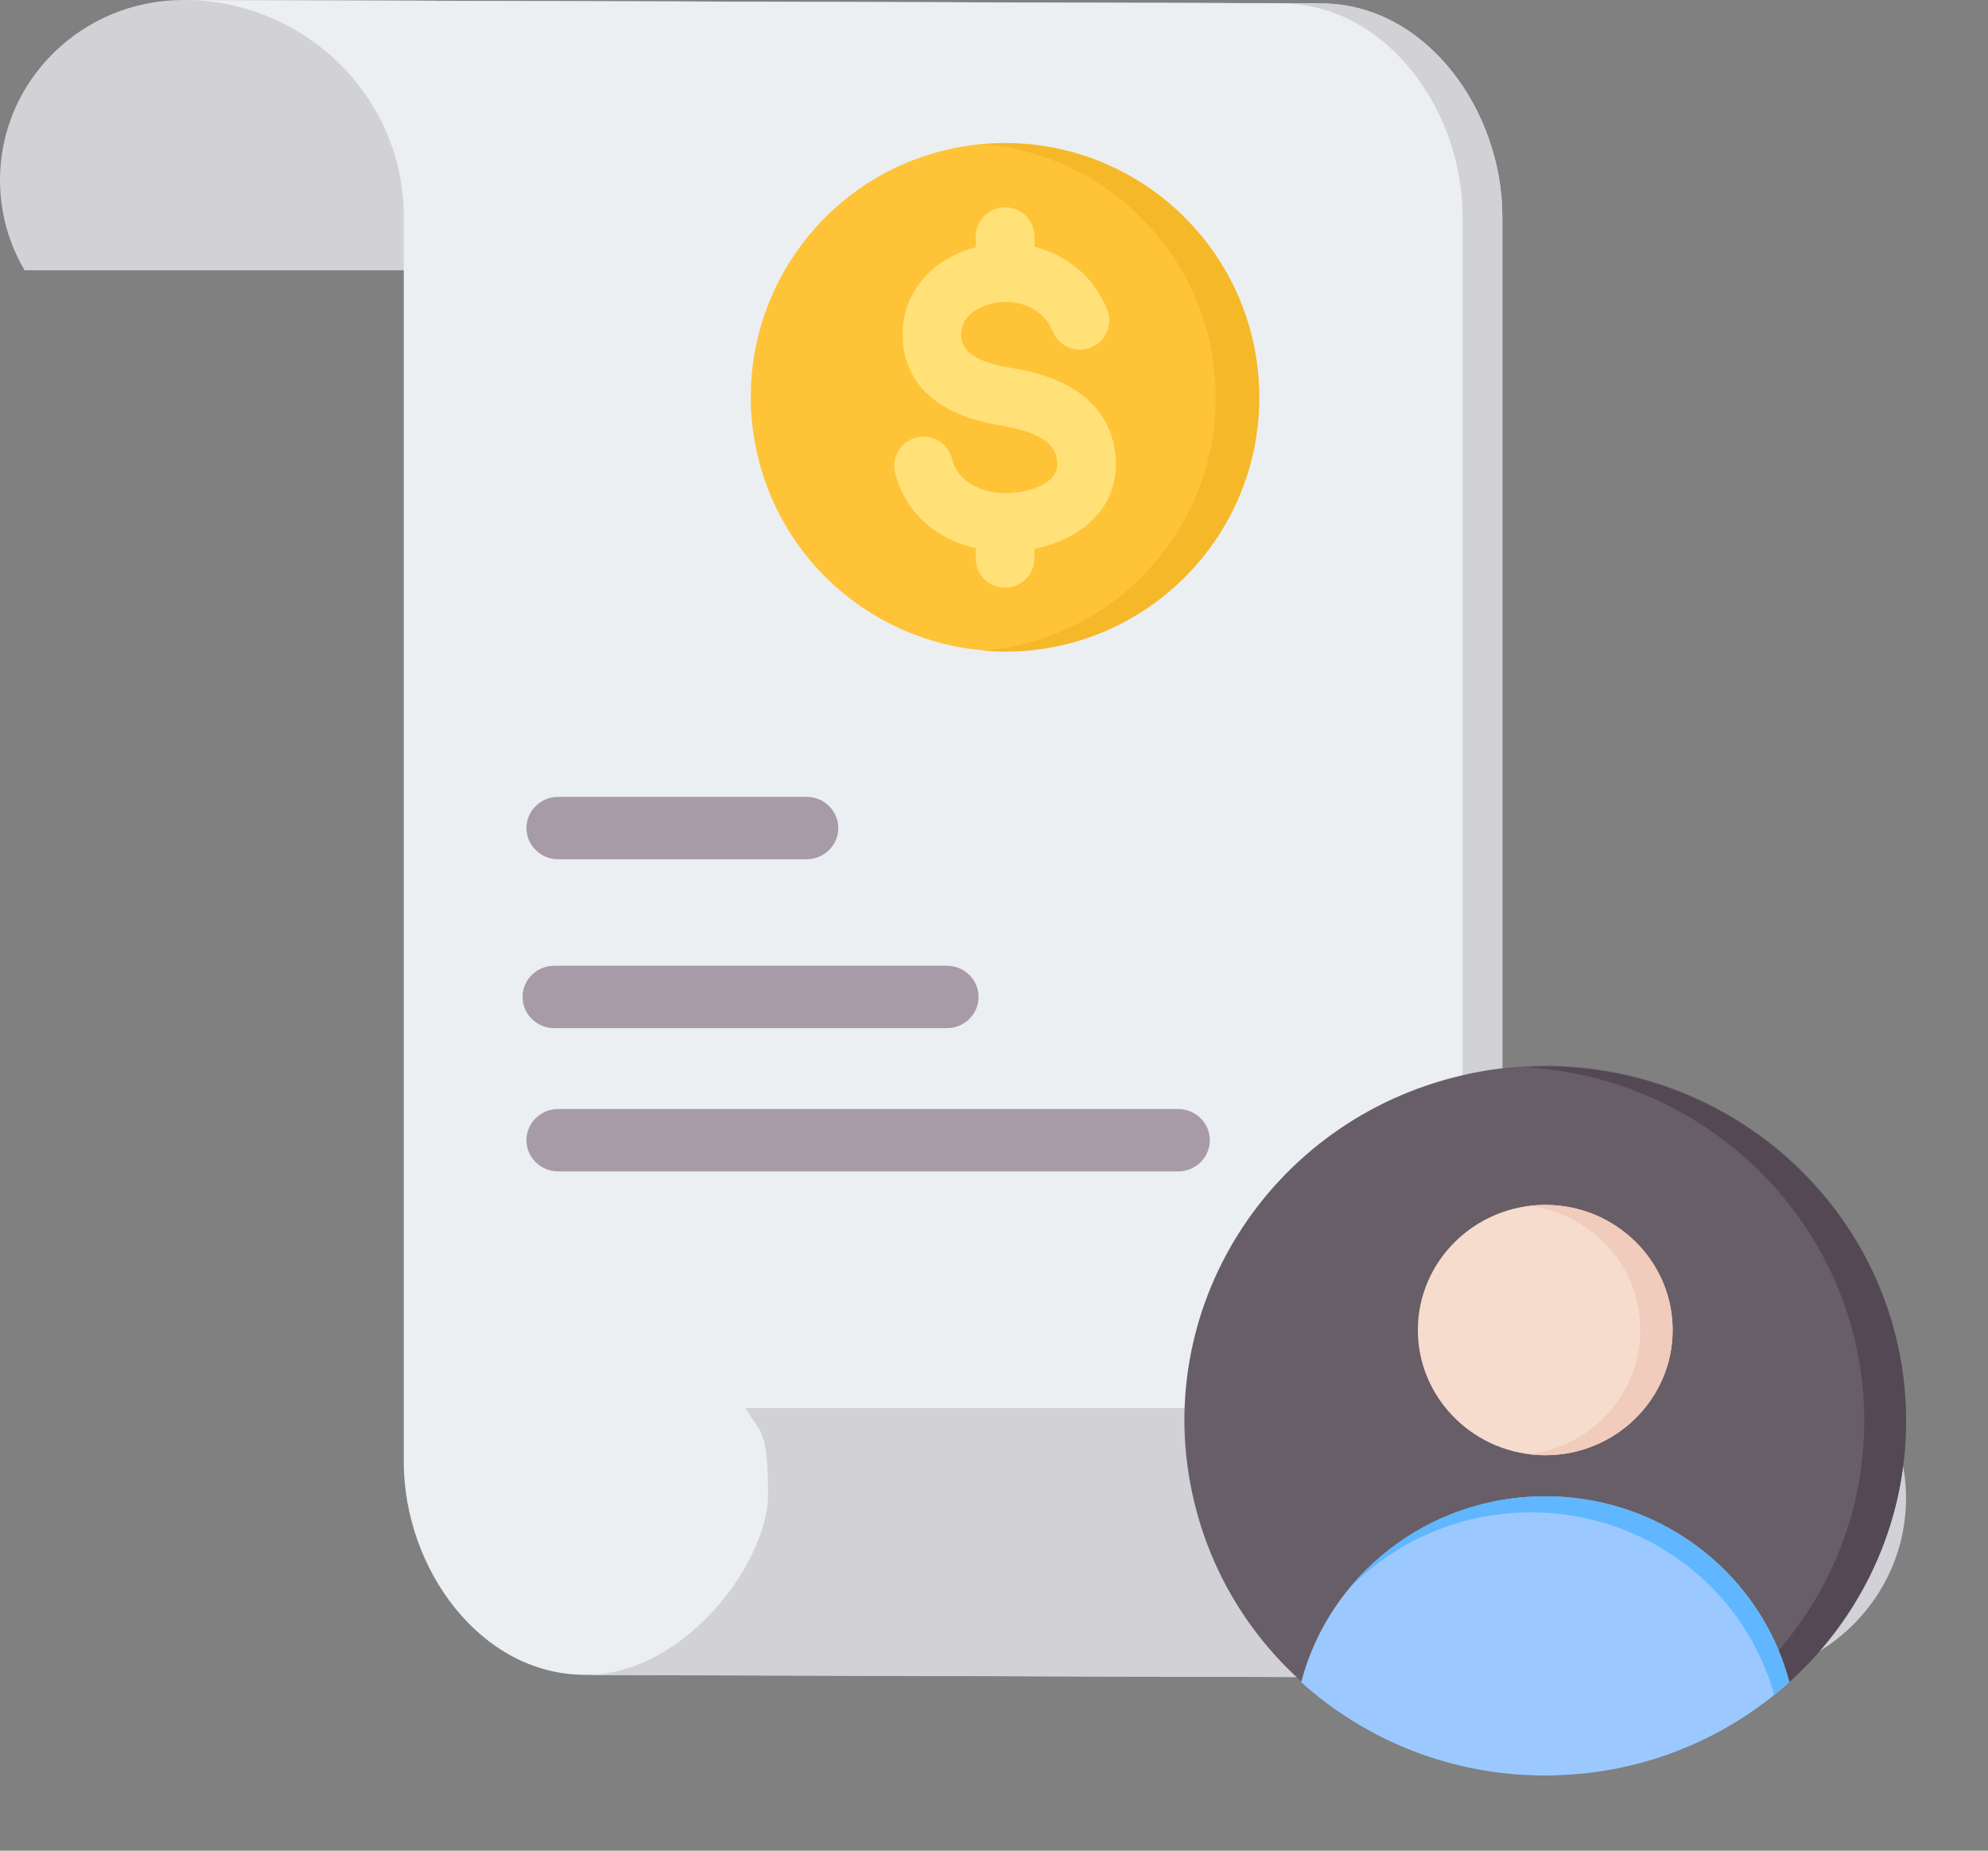 <svg width="58" height="54" viewBox="0 0 58 54" fill="none" xmlns="http://www.w3.org/2000/svg">
<rect x="0" y="0" width="58" height="54" fill="#808080" stroke="none"/>
<path fill-rule="evenodd" clip-rule="evenodd" d="M5.349 0L38.551 0.095C35.597 0.095 33.202 3.42 33.202 5.351C33.202 7.282 33.406 7.113 33.862 7.887H0.717C0.261 7.113 0 6.215 0 5.256C0 2.353 2.395 0 5.349 0Z" fill="#D1D1D6"/>
<path fill-rule="evenodd" clip-rule="evenodd" d="M43.83 42.651C43.83 46.141 46.709 48.97 50.261 48.97L17.059 48.869C14.008 48.86 11.78 45.755 11.78 42.651C11.78 30.413 11.78 18.55 11.78 6.319C11.78 2.829 8.901 0 5.35 0L38.552 0.101C41.602 0.111 43.83 3.216 43.83 6.319V42.651Z" fill="#ECEFF1"/>
<path fill-rule="evenodd" clip-rule="evenodd" d="M43.83 42.651C43.83 46.141 46.709 48.97 50.261 48.97L48.879 48.966C45.431 48.85 42.672 46.068 42.672 42.651V6.319C42.672 3.216 40.443 0.111 37.393 0.101L5.573 0.004C5.499 0.002 5.425 0 5.35 0L38.552 0.101C41.602 0.111 43.83 3.216 43.83 6.319V42.651Z" fill="#D1D1D6"/>
<path fill-rule="evenodd" clip-rule="evenodd" d="M50.26 48.97L17.058 48.876C20.012 48.876 22.407 45.55 22.407 43.619C22.407 41.689 22.203 41.857 21.747 41.084H54.892C55.348 41.857 55.609 42.756 55.609 43.714C55.609 46.617 53.214 48.97 50.26 48.97Z" fill="#D1D1D6"/>
<path fill-rule="evenodd" clip-rule="evenodd" d="M16.286 34.18C15.774 34.18 15.359 33.773 15.359 33.27C15.359 32.767 15.774 32.359 16.286 32.359H34.37C34.882 32.359 35.297 32.767 35.297 33.27C35.297 33.773 34.882 34.18 34.37 34.18H16.286ZM16.286 25.072C15.774 25.072 15.359 24.665 15.359 24.162C15.359 23.659 15.774 23.251 16.286 23.251H23.53C24.042 23.251 24.457 23.659 24.457 24.162C24.457 24.665 24.042 25.072 23.53 25.072H16.286ZM16.172 30C15.661 30 15.246 29.592 15.246 29.089C15.246 28.586 15.661 28.179 16.172 28.179H27.624C28.136 28.179 28.55 28.586 28.55 29.089C28.55 29.592 28.136 30 27.624 30H16.172Z" fill="#A79BA7"/>
<path d="M47.504 51.507C53.16 50.193 56.662 44.621 55.325 39.062C53.988 33.503 48.318 30.062 42.661 31.376C37.004 32.69 33.502 38.262 34.84 43.821C36.177 49.38 41.847 52.821 47.504 51.507Z" fill="#685E68"/>
<path fill-rule="evenodd" clip-rule="evenodd" d="M45.083 31.119C50.897 31.119 55.61 35.751 55.61 41.464C55.61 47.177 50.897 51.808 45.083 51.808C44.878 51.808 44.675 51.802 44.473 51.791C50.003 51.48 54.39 46.976 54.39 41.464C54.39 35.952 50.003 31.447 44.473 31.137C44.675 31.125 44.878 31.119 45.083 31.119Z" fill="#544854"/>
<path fill-rule="evenodd" clip-rule="evenodd" d="M45.083 42.461C47.13 42.461 48.799 40.821 48.799 38.809C48.799 36.797 47.13 35.157 45.083 35.157C43.035 35.157 41.366 36.797 41.366 38.809C41.366 40.821 43.035 42.461 45.083 42.461Z" fill="#F6DCCD"/>
<path fill-rule="evenodd" clip-rule="evenodd" d="M45.083 35.157C47.135 35.157 48.799 36.792 48.799 38.809C48.799 40.826 47.135 42.461 45.083 42.461C44.923 42.461 44.766 42.451 44.611 42.432C46.442 42.205 47.857 40.669 47.857 38.809C47.857 36.949 46.442 35.413 44.611 35.186C44.766 35.166 44.923 35.157 45.083 35.157Z" fill="#F1CBBC"/>
<path fill-rule="evenodd" clip-rule="evenodd" d="M52.203 49.083C52.12 48.764 52.015 48.454 51.89 48.153C51.144 46.36 49.686 44.927 47.861 44.194C47.004 43.85 46.066 43.66 45.082 43.66C41.655 43.66 38.776 45.965 37.962 49.083C39.836 50.775 42.337 51.808 45.082 51.808C47.828 51.808 50.329 50.775 52.203 49.083Z" fill="#9BC9FF"/>
<path fill-rule="evenodd" clip-rule="evenodd" d="M52.203 49.083C52.12 48.764 52.015 48.454 51.89 48.153C51.144 46.36 49.686 44.927 47.861 44.194C47.004 43.85 46.066 43.66 45.083 43.66C42.763 43.66 40.694 44.717 39.347 46.367C40.685 44.988 42.573 44.129 44.665 44.129C45.648 44.129 46.587 44.319 47.444 44.663C49.269 45.395 50.727 46.829 51.473 48.622C51.586 48.894 51.682 49.173 51.761 49.46C51.912 49.338 52.059 49.213 52.203 49.083Z" fill="#60B7FF"/>
<path d="M31.025 18.803C35.01 17.861 37.477 13.867 36.535 9.882C35.593 5.896 31.599 3.429 27.614 4.371C23.628 5.313 21.162 9.308 22.104 13.293C23.046 17.278 27.04 19.745 31.025 18.803Z" fill="#FFC338"/>
<path fill-rule="evenodd" clip-rule="evenodd" d="M29.323 4.182C33.419 4.182 36.739 7.502 36.739 11.598C36.739 15.694 33.419 19.014 29.323 19.014C29.109 19.014 28.897 19.005 28.688 18.987C32.486 18.665 35.469 15.48 35.469 11.598C35.469 7.716 32.486 4.532 28.688 4.209C28.897 4.192 29.109 4.182 29.323 4.182Z" fill="#F5B829"/>
<path fill-rule="evenodd" clip-rule="evenodd" d="M32.296 9.014C32.479 9.45 32.274 9.952 31.837 10.135C31.401 10.318 30.899 10.113 30.716 9.677C30.526 9.224 30.165 8.962 29.768 8.862C29.51 8.796 29.24 8.792 28.989 8.842C28.749 8.891 28.529 8.988 28.358 9.127C28.158 9.29 28.03 9.524 28.044 9.814C28.057 10.069 28.192 10.246 28.382 10.37C28.67 10.558 29.077 10.664 29.467 10.728C30.067 10.827 30.725 10.992 31.279 11.327C31.934 11.722 32.428 12.317 32.539 13.234C32.547 13.302 32.552 13.386 32.555 13.484C32.575 14.329 32.191 14.958 31.613 15.396C31.2 15.709 30.691 15.912 30.18 16.015V16.291C30.18 16.764 29.796 17.148 29.323 17.148C28.849 17.148 28.466 16.764 28.466 16.291V15.998C28.059 15.904 27.673 15.744 27.333 15.518C26.75 15.13 26.303 14.556 26.113 13.797C26 13.339 26.281 12.876 26.739 12.763C27.198 12.65 27.661 12.93 27.774 13.389C27.85 13.696 28.035 13.931 28.277 14.092C28.588 14.299 28.99 14.398 29.399 14.389C29.465 14.387 29.549 14.38 29.651 14.368C30 14.325 30.344 14.218 30.582 14.037C30.745 13.914 30.853 13.744 30.848 13.525C30.847 13.513 30.844 13.483 30.838 13.435C30.802 13.136 30.628 12.933 30.396 12.793C30.063 12.593 29.615 12.485 29.192 12.415C28.609 12.319 27.975 12.144 27.451 11.802C26.828 11.396 26.381 10.793 26.337 9.894C26.294 9.005 26.677 8.292 27.28 7.801C27.619 7.526 28.028 7.327 28.466 7.212V6.905C28.466 6.432 28.849 6.049 29.323 6.049C29.796 6.049 30.18 6.432 30.18 6.905V7.201L30.183 7.201C31.068 7.426 31.873 8.007 32.296 9.014Z" fill="#FFE177"/>
</svg>
